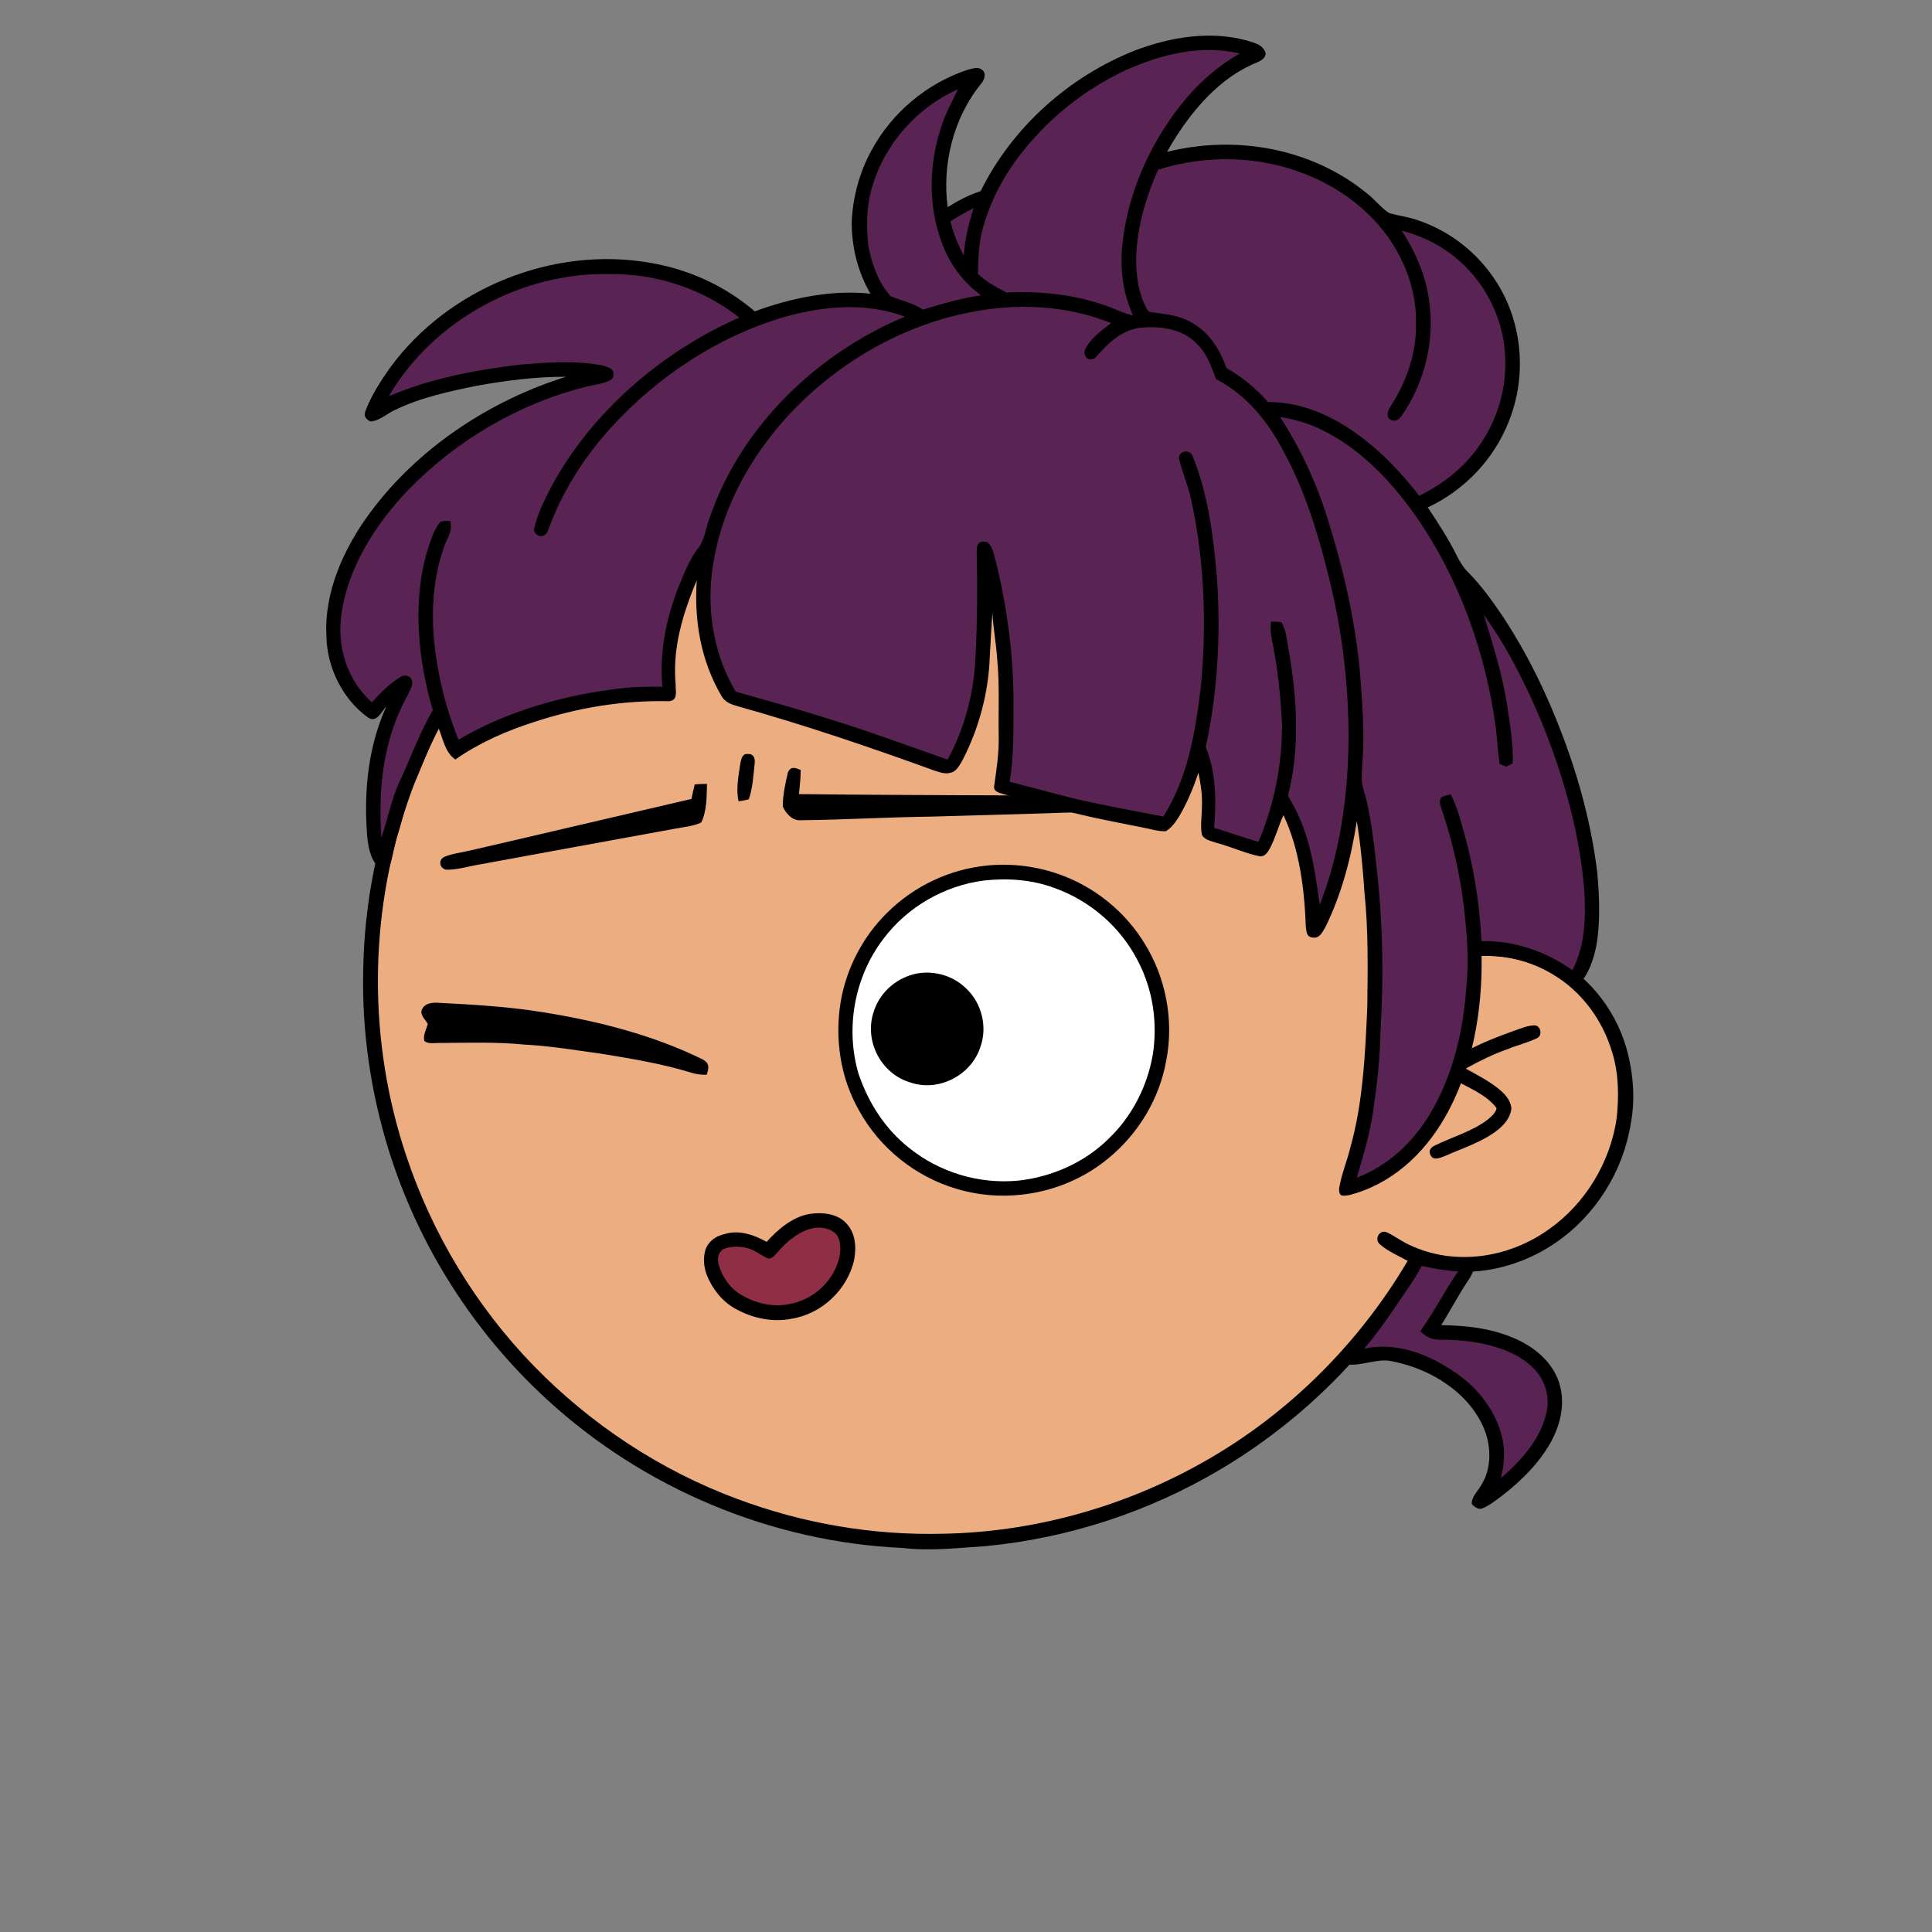 <svg xmlns:dc="http://purl.org/dc/elements/1.1/" xmlns:cc="http://creativecommons.org/ns#" xmlns:rdf="http://www.w3.org/1999/02/22-rdf-syntax-ns#" xmlns:svg="http://www.w3.org/2000/svg" xmlns="http://www.w3.org/2000/svg" viewBox="0 0 762 762" fill="none"><rect x="0" y="0" width="762" height="762" fill="#808080" stroke="none"/><mask id="avatarsRadiusMask"><rect width="762" height="762" rx="0" ry="0" x="0" y="0" fill="#fff"/></mask><g mask="url(#avatarsRadiusMask)"><path d="M396.01 164.85c37.82 4.9 74.21 19.64 104.8 42.39 6.15 4.84 12.48 9.33 18.02 14.92 23.77 21.98 42.73 49.02 55.13 78.95 9.35 22.31 14.72 46.04 16.64 70.14 6.62.81 13.05 2.14 19.12 5 15.54 6.93 27.08 20.94 31.78 37.21 2.63 9.56 3.56 19.75 1.72 29.55-2.96 18.76-13.72 36.13-29.37 46.92-10.94 7.65-24.49 12.03-37.86 11.68-5.13-.05-10.04-1.6-15.13-1.79-1.85 2.17-3.23 4.84-4.76 7.25-18.66 29.62-44.57 54.51-74.64 72.4-28.1 16.73-59.9 27.16-92.46 30.32-11.08.7-21.87 2.05-32.98.74-51.69-2.3-102.07-23.44-140.15-58.43-29.03-26.55-50.84-60.83-62.54-98.39-7.09-22.85-10.62-46.78-10.07-70.71.52-40.34 12.53-80.58 33.94-114.76 19.1-30.81 45.91-56.58 77.2-74.83 29.63-17.28 63.35-27.68 97.59-29.87 14.66-1.47 29.44-.37 44.02 1.31Z" fill="#000"/><path d="M363 169.06c48.47-1.39 97.32 14.7 135.81 44.12 6.55 4.06 11.72 9.49 17.36 14.64 24.33 22.63 43.2 50.95 54.93 82.02 7.43 19.61 11.86 40.2 13.56 61.09-8.89.74-17.34 2.34-25.38 6.38-2.19 1.03-1.89 4.95.68 5.23 2.35.23 4.98-1.51 7.24-2.2 14.62-5.37 31.32-4.35 44.78 3.68 11.69 6.78 20.09 18.16 23.89 31.06 2.6 8.25 2.68 17.41 1.76 25.95-2.5 17.35-12.35 33.73-26.73 43.81-15.71 11.33-37.17 14.64-54.93 6.2-3.17-1.43-5.94-3.58-9.08-5.05-2.95-1.09-4.88 2.79-2.7 4.75 3.17 2.76 7.34 4.52 11 6.56-20.14 34.15-49.45 62.7-84.41 81.47-30.2 16.31-64.44 25.53-98.78 26.15-27.63.72-55.33-4.04-81.21-13.72-30.32-11.24-57.84-29.43-80.37-52.6-22.67-23.37-39.92-51.88-50.2-82.77-14.96-44.64-14.91-94.01.27-138.59 11.05-33.06 30.28-63.21 55.37-87.39 29.67-28.73 67.65-48.54 108.13-56.67 12.8-2.52 25.94-4.24 39.01-4.12Z" fill="rgba(236, 173, 128, 1)"/><path d="M605.03 404.4c2.63-.1 3.44 3.8 1.36 4.98-3.69 1.83-7.82 2.77-11.64 4.35-5.82 2.04-11.28 4.76-16.68 7.72 4.29 2.34 8.86 4.74 12.71 7.76 2.58 2.09 4.85 4.35 5.33 7.8-.26 3.59-2.73 6.55-5.45 8.69-5.86 4.66-13.92 7.18-20.79 10.26-1.75.62-4.43 1.99-5.59-.26-1.02-1.74-.06-3.11 1.57-3.87 6.65-3.3 14.86-5.62 20.79-10.16 1.37-1.14 3.39-2.74 3.61-4.62-4.07-5.63-12.42-8.59-18.23-12.09-2.34-1.72-2.29-4.24-.16-6.13 7.27-5.64 16.98-9.26 25.57-12.38 2.42-.83 5.03-1.95 7.6-2.05Z" fill="#000"/><g transform="translate(-161 -83)"><path d="M550.27 424.38c11.73-1.17 23.8.88 34.46 5.92 11.27 5.3 20.98 13.91 27.52 24.52 8.52 13.52 11.81 30.47 8.78 46.18-2.62 15.25-11.05 29.23-23.03 38.97-16.48 13.6-39.38 18.04-59.81 11.9-16.14-4.8-30.17-16.01-38.31-30.76-7.42-12.96-9.7-28.23-7.33-42.9 2.28-13.33 8.74-25.78 18.4-35.26 10.57-10.48 24.49-17.09 39.32-18.57Z" fill="#000"/><path d="M549.23 430.27c9.32-.98 18.71-.35 27.55 2.92 14.2 5.05 26.25 15.47 33.08 28.93 5.89 11.3 7.76 24.3 5.81 36.86-2.19 12.58-8.23 24.38-17.49 33.21-9.48 9.35-22.52 15.1-35.71 16.47-15.36 1.46-31.09-3.31-43.06-13.03-9.46-7.5-15.92-17.77-19.8-29.11-5.26-18.02-1.64-38.17 9.74-53.13 9.47-12.69 24.19-21.15 39.88-23.12Z" fill="#fff"/><path d="M521.23 467.28c7.31-1.89 15.52.27 20.87 5.62 6.09 5.72 8.42 15.06 5.6 22.95-3.49 11.19-16.53 17.96-27.64 14.08-11.45-3.35-18.17-16.09-14.6-27.48 2.25-7.54 8.22-13.11 15.77-15.17ZM332.97 478.46c14.43.75 28.78 1.53 43.05 3.91 21.13 3.42 42.86 8.97 62.12 18.47 2.85 1.6 2.45 3.29 1.6 6.06-2.42.05-4.41-.24-6.71-1.01-11.15-3.38-22.56-5.25-34.03-7.16-10.45-1.44-20.56-3.19-31-3.72-10.97-1.1-21.89-.72-32.98-.66-1.97-.1-5.02.62-6.6-.75-.76-2.14.78-4.69 1.32-6.78-.94-1.57-3.08-3.45-2.4-5.43.87-2.4 3.35-2.93 5.63-2.93Z" fill="#000"/></g><g transform="translate(-161 -83)"><g fill="#000"><path d="M456.01 380.37c2.26-.07 2.85 1.7 2.65 3.64-.5 4.68-.77 9.78-2.32 14.23-1.33.39-2.66.58-4.03.82-1.12-4.8-.01-10.22.71-15.09.36-1.71.77-3.82 2.99-3.6ZM476.79 386.65c.03 3.21-.36 6.36-.67 9.55 41.69.52 83.32.38 125.01.75 2.13.04 3.96.86 5.89 1.64-.59 1.48-.22 3.83-2.24 4.09-8.05 1.31-16.58.52-24.74.88-17.35.62-34.71.99-52.06 1.53-17.03.2-34.01 1.25-51.05 1.42-3.29.39-6.05-2.72-7.2-5.47.02-4.49 1.02-9.15 2.06-13.5 1.28-2.48 2.83-1.67 5-.89ZM439.84 392.18c-.11 4.87-.05 10.81-2.28 15.24-3.22 1.5-7.12 1.79-10.59 2.47-25.65 4.7-51.32 9.35-76.96 14.09-4.24.69-8.7 2.15-12.99 2.04-2.63-.48-3.33-3.75-.87-5.01 3.2-1.41 6.95-1.74 10.33-2.58 29.1-6.7 58.15-13.59 87.24-20.32.41-1.91.8-3.81 1.27-5.7 1.61-.21 3.23-.24 4.85-.23Z"/></g></g><g transform="translate(-161 -83)"><path d="M480.96 561.69c4.71-.58 10.26.05 13.71 3.66 3.78 3.91 4.15 9.42 3.22 14.53-2.64 11.8-12.86 21.43-24.83 23.27-7.5 1.49-15.57-.3-22.15-4.05-5.15-2.91-8.86-7.64-11.08-13.06-1.31-3.29-1.62-7.23-.43-10.59 1.3-3.11 4.12-5 7.34-5.69 5.66-1.84 11.66.26 16.63 3.04 4.58-5.09 10.57-10.17 17.59-11.11Z" fill="#000"/><path d="M480.51 567.7c3.29-1.03 7.38-.57 10 1.78 2.06 2.03 2.11 5.89 1.71 8.56-1.84 9.78-10.28 17.74-20.07 19.32-6.52 1.31-13.19-.33-18.84-3.68-4.3-2.52-7.44-6.98-8.81-11.72-.7-2.45-.36-5.07 2.04-6.38 2.59-1.08 5.76-1.02 8.48-.49 3.48.7 5.8 2.91 8.97 4.32 1.93-.09 2.62-1.39 3.81-2.64 3.32-3.94 7.69-7.62 12.71-9.07Z" fill="#8F2E45"/></g><g transform="translate(-161 -83)"/><g transform="translate(-161 -83)"><path d="M652.981 99.03c3.08.99 6.18 1.54 7.24 5.06-.35 3.09-4.08 3.5-6.35 4.84-14.09 6.64-25.1 20.65-32.58 33.97 27.02-6.74 56.83-1.54 78.63 16.2 3.18 2.38 5.65 5.78 8.95 7.92 3.95 1.17 8.08 1.56 11.95 3.07 17.46 6.02 31.43 20.46 36.87 38.11 4.17 13.29 3.62 27.9-1.53 40.84-5.8 14.98-17.51 27.3-32.04 34.09 4.18 6.2 8.19 12.49 11.54 19.19 1.19 2.42 2.58 4.61 4.51 6.52 5.04 5.12 9.18 10.86 13.21 16.78 9.89 14.88 17.83 31.21 24.08 47.94 6.49 17.19 11.26 35.21 13.5 53.46.88 9.63 1.33 19.97-.46 29.5-1.08 5.11-3.07 11.28-7.04 14.88-2.32 1.4-4.19-.65-6.08-1.78-9.5-6.72-20.35-10.15-32.03-9.56.39 21.56-3.66 44.9-14.53 63.76-8.42 14.61-21.21 26.34-37.83 30.58-2.58.32-3.79.65-3.87-2.44.84-5.49 3.11-10.8 4.42-16.21 5.05-17.72 5.94-37.44 6.74-55.79.16-14.85.44-29.98-1.11-44.74-.62-9.47-1.51-18.97-3.03-28.35-2.27 14.51-5.92 28.61-12.41 41.84-1.3 2.17-2.45 4.77-5.51 3.98-1.99-.47-1.84-2.22-2.19-3.87-.51-14.77-2.42-30.83-8.83-44.32-1.87 4.14-3.07 8.56-5.08 12.62-.97 1.67-1.82 3.58-4.03 3.66-5.91-1.17-11.5-3.82-17.34-5.37-1.97-.74-5.09-1.13-5.78-3.48-.57-3.54.07-7.35.09-10.93.18-4.49-.5-8.87-1.39-13.25-2.01 6.02-4.39 11.82-7.64 17.29-1.31 2.15-3.01 4.53-5.24 5.8-3.09.14-6.29-.98-9.32-1.51-10.65-2.13-21.25-4.07-31.74-6.94-7.58-2.04-15.1-4.26-22.73-6.12-1.6-.52-4.24-.92-3.9-3.19.94-6.69 1.99-13.29 1.79-20.08-.16-9.99.39-20.1-.59-30-.37-6.15-1.58-12.18-1.89-18.33-.35 5.78-.77 11.55-1.03 17.33-.49 14.11-4.21 28.11-10.67 40.66-1.1 1.88-2.36 4.59-4.7 5.08-2.24.76-4.63-.24-6.78-.92-25.37-9.22-51.02-17.91-77.02-25.2-2.73-.8-5.18-1.51-6.67-4.16-8.14-13.89-10.81-29.69-9.73-45.64-5.5 13.34-9.63 26.51-8.33 41.17-.07 2.62 1.1 6.25-2.66 6.58-18.08-.43-35.93 2.52-53.09 8.17-11.02 3.53-21.62 8.16-31.14 14.81-4.11-2.78-4.84-8.18-6.69-12.54-3.74 7.75-6.69 15.82-10.25 23.64-2.72 6.14-3.79 12.38-5.91 18.88-1.24 3.72-1.67 7.65-2.85 11.37-.27 2.19-3.44 2.35-4.75 1.03-3.24-3.35-4.02-8.47-4.38-12.92-1.26-17.32.44-34.49 7.64-50.45-1.9 2.04-3.83 6.73-7.25 4.44-10.02-7.21-16.16-19.7-16.41-31.99-.96-17.46 6.79-34.56 16.91-48.38 18.86-25.73 47.34-44.57 77.63-54.04-11.8-.05-23.64 1.47-35.24 3.56-10.81 2.18-22.28 4.68-32.25 9.54-3.08 1.39-6.35 4.48-9.78 4.53-1.64-.93-2.69-2.07-1.9-4.05 2.32-6.15 6.02-11.88 9.8-17.23 22.97-31.36 64.31-48.02 102.6-41.27 15.22 2.59 29.45 9.07 41.19 19.14 14.28-5.3 30.38-8.61 45.61-6.98-5.08-8.71-7.52-18.77-7.37-28.83.52-9.53 3.07-19.01 7.63-27.41 7.99-14.97 21.79-26.63 37.88-32.01 1.93-.45 4.26-1.51 5.95.02 1.74 1.21.83 4.05-.42 5.39-10.89 13.35-15.49 31.73-13.2 48.7 4.12-2.59 8.34-4.8 12.99-6.3 12.46-25.24 34.91-45.25 61.02-55.55 13.97-5.25 29.56-7.86 44.19-3.81Z" fill="#000"/><path d="M650 104.12c-9.13 5.15-16.969 12.22-23.419 20.46-12.25 15.54-20.701 34.67-22.861 54.4-1.1 10.03.08 19.27 4.16 28.5-2.12-.57-4.13-1.27-6.15-2.14-13.73-5.85-28.96-7.7-43.79-6.99-4.02-2.08-7.92-4.15-11.21-7.32.12-5.68.211-11.23 1.601-16.79 2.69-10.62 7.849-20.72 14.459-29.44 10.9-14.46 25.6-26.38 42.02-34.03 14.09-6.33 29.81-10.3 45.19-6.65Z" fill="rgba(89, 36, 84, 1)"/><path d="M538.89 118.17c-2.16 4.49-4.59 8.78-6.2 13.52-5.8 16.3-5.94 35.3 1.48 51.11 3.12 6.74 7.81 12.22 13.72 16.67-7.81 1.18-15.35 3.33-22.89 5.65-3.93-2.71-8.45-3.44-12.7-5.3-4.81-5.22-7.53-12.94-8.81-19.84-.83-7.65-.8-15.8 1.48-23.21 4.97-17.05 17.72-31.4 33.92-38.6ZM676.16 151.81c12.61 5.02 23.87 13.16 31.91 24.16 7.31 10.05 11.79 22.51 11.4 35.03.18 11.49-3.85 22.86-10.11 32.41-1.23 1.63-1.89 4.95.83 5.35 1.66.59 2.83-.64 3.72-1.87 9.12-13.3 13.17-29.93 10.66-45.92-1.41-9.81-5.4-18.73-10.71-27.02 6.19 1.68 12.1 4.14 17.4 7.81 13.65 9.16 22.5 24.83 23.35 41.25.81 12.33-2.69 24.77-9.63 34.98-6.03 9.07-14.54 15.74-24.23 20.56-6.47-8.31-13.55-16.03-21.93-22.45-10.98-8.5-23.53-14.54-37.68-14.54-4.81-5.38-10.16-9.89-16.46-13.42-2.66-7.73-7.07-14.51-14.49-18.36-4.82-2.58-9.8-2.89-15.09-3.66-.84-.03-1.43-.46-1.77-1.28-3.32-5.94-4.29-13.13-4.21-19.84.21-12.03 3.79-24.16 8.67-35.08 19.02-5.98 39.83-5.56 58.37 1.89Z" fill="rgba(89, 36, 84, 1)"/><path d="M545 165.09c-1.92 6.14-3.46 12.28-3.87 18.73-2.31-4.32-4.1-8.77-5.3-13.53 2.98-1.87 6.02-3.64 9.17-5.2ZM402.001 191.1c18.07-.15 36.39 5.9 50.58 17.16-30.77 13.54-58.29 37.26-74.31 67.01-2.64 5.31-5.61 10.95-6.69 16.81.96 3.16 4.43 3.14 5.57.15 5.5-15.26 14.21-29 25.16-40.92 18.33-20.05 42.26-35.84 68.44-43.4 15.34-4.29 31.97-5.68 47.16-.03-34.8 14.55-64.48 43.14-76.95 79.11-1.62 3.96-1.95 9.07-4.69 12.35-3.14 4.02-5.17 9.18-7.13 13.87-5.27 12.92-8.14 26.65-6.9 40.65-5.11-.01-10.15-.1-15.24.51-22.56 2.46-45.53 8.82-65.19 20.38-3.27-8.35-5.93-16.91-7.62-25.73-3.25-16.32-3.76-33.33 1.58-49.28 1.2-4.15 3.99-6.84 2.77-11.34-1.25.07-2.55.07-3.77.31-2.62 2.96-3.83 7.37-5.1 11.05-6.14 20.17-3.85 43.33 2.02 63.32-5.3 9.14-8.74 18.92-13.22 28.44-3.23 7.11-4.46 14.49-7.06 21.82-1.29-19.08.64-38.05 9.82-55.12.87-1.88 2.48-4.13 2.33-6.23-.1-2.16-2.68-3.25-4.43-2.08-4.32 2.51-8.12 6.42-11.47 10.08-9.75-8.73-13.85-21.92-11.99-34.74 2.5-18.49 13.72-35.91 26.46-49.13 19.27-19.8 44.24-34.37 71.14-40.85 2.78-.73 6.12-.96 8.6-2.45 1.35-.85 1.16-2.13.9-3.52-.77-1.2-2.63-1.71-3.94-2.12-11.07-2.13-21.7-1.28-32.8-.36-17.55 2.1-35.4 5.46-51.72 12.49 17.69-30.24 52.8-49.17 87.69-48.21Z" fill="rgba(89, 36, 84, 1)"/><path d="M599.201 210.44c-3.29 2.59-6.8 5.05-9.19 8.57-.95 1.61-1.93 2.91-.69 4.71.84 1.66 3.19 1.24 4.18-.15 4.49-5.19 9.49-9.98 16.53-11.22 8.23-.92 17.21.09 23.19 6.43 3.98 3.89 5.44 8.69 7.39 13.72 12.19 6.4 20.68 16.93 26.89 29.02 8.21 15.16 13.15 31.34 17.33 47.99 5.44 21.38 8.17 43.43 8.05 65.49-.23 21.82-3.3 44.51-11.39 64.88-2.08-15.29-4.11-29.6-12.5-42.95 4.91-19.45 3.57-38.88.13-58.43-.65-3.23-.87-7.15-2.63-9.97-1.31-.38-2.82-.31-4.18-.35-.27 2.55-.17 4.84.38 7.35 2.3 11.02 3.42 22.23 3.95 33.47.03 15.75-3.14 31.54-9.29 46.05-5.87-1.74-11.65-3.74-17.51-5.53.95-10.34.77-22.16-3.29-31.88 4.76-21.82 5.95-44.44 4.43-66.69-1.36-16.17-3.44-33.08-9.65-48.19-1.04-2.71-5.59-1.97-5.34 1.13 1.44 5.76 3.86 11.24 5.01 17.11 5.13 23.8 5.92 48.81 3.62 73.01-2.16 17.6-5.11 35.81-14.79 51.05-11.45-2.24-22.96-4.28-34.33-6.89-8.79-2.19-17.53-4.6-26.3-6.85 1.77-10.19 1.46-20.27 1.53-30.56.11-19.02-2.48-38.08-7-56.54-.78-2.38-1.22-6.16-3.6-7.49-2.57-.56-3.96.71-3.92 3.22.35 13.68.23 27.34-.4 41-.51 14.53-4.08 28.87-11.07 41.66-15.58-5.47-31.4-11.35-47.25-16.19-12.02-3.84-24.18-7.18-36.31-10.63-9.26-15.54-11.84-34.05-8.65-51.75 3.66-21.3 14.44-40.72 28.88-56.62 18.65-20.42 43.92-35.47 71.1-41.03 18.76-3.93 38.81-3.22 56.69 4.05Z" fill="rgba(89, 36, 84, 1)"/><path d="M665.881 247.5c5.53.83 10.9 2.34 15.93 4.8 15.29 7.27 27.52 20.05 37.21 33.7 17.42 24.81 28.08 54.58 32.01 84.55.54 4.63.73 9.17 1.46 13.76.85.36 1.7.71 2.55 1.07.85-.43 1.71-.86 2.57-1.29.32-7.67-1.09-15.47-2.2-23.05-1.91-12.23-5.62-23.89-9.24-35.68 9.79 13.67 17.45 29.12 23.77 44.67 8.06 20.36 14.17 42.1 15.91 63.98.65 10.64.38 21.98-4.7 31.62-10.62-7.47-22.76-11.67-35.83-11.44-.71-14.1-2.85-28.06-6.58-41.69-1.53-5.39-2.93-11.18-5.53-16.14-1.26.21-2.46.54-3.62.99-1.34 1.8-.35 3.23.1 5.14 5.04 14.84 8.25 30.4 9.46 46.02.9 8.72.93 17.75-.04 26.47-1.3 16.23-5.58 33.12-14.01 47.18-6.73 11.36-16.55 20.58-28.97 25.34 2.58-8.7 5.14-17.25 6.46-26.26 1.51-10.33 2.69-20.79 2.89-31.24 1.3-21.72.94-43.62-1.59-65.24-.86-8.66-1.99-17.36-3.87-25.86-.69-3.21-2.04-5.98-1.93-9.12.02-3.93.47-7.85.57-11.78.29-10.59-.6-21.45-1.47-32.01-2.06-19.74-6.49-39.01-12.42-57.93-4.41-14.27-10.72-28.05-18.89-40.56Z" fill="rgba(89, 36, 84, 1)"/><path d="M719.909 576.44c2.34.11 4.75.92 7.04 1.42 4.73 1.14 9.9 1.28 14.77 1.72.81 3.41.63 4.91-1.26 7.84-4.01 5.9-7.24 12.21-11.04 18.23 11 .16 21.54 1.41 31.48 6.42 6.68 3.44 12.54 8.82 14.97 16.09 2.47 7.43.97 15.38-2.48 22.24-4.32 8.57-11.64 15.97-19.12 21.87-2.65 2-5.39 4.28-8.46 5.6-1.5.75-3.38-.52-4.32-1.67-.17-2.71 2.24-4.91 3.54-7.17 3.65-5.55 4.06-12.46 2.56-18.79-2.31-8.62-8.45-16.05-15.69-21.1-6.51-4.66-14.02-7.69-21.86-9.24-5.72-1.35-12.13 2.08-18.01 1.21-1.78-1-2.9-1.9-2.48-4.15 1.77-2.84 4.6-5.05 6.76-7.63 3.56-4.16 6.82-8.59 9.9-13.12 3.52-5.2 7.37-10.04 10.4-15.57.89-1.41 1.78-3.4 3.3-4.2Z" fill="#000"/><path d="M721.761 582.28c4.74 1.08 9.47 1.9 14.33 2.17-5.3 7.69-9.47 16.01-14.95 23.6 2.42 2.27 4.49 3.37 7.87 3.34 9.01.01 17.79 1.03 26.21 4.41 4.59 1.87 9.19 4.77 12.26 8.73 3.59 4.66 4.84 10.82 3.23 16.5-2.47 10.09-10.13 18.34-17.75 24.98 1.39-5.74 1.85-11.53.2-17.28-2.87-10.45-10.43-19.68-19.62-25.3-9.96-6.76-22.39-11.1-34.48-8.55 4.48-5.22 8.47-10.74 12.29-16.46 3.6-5.36 7.37-10.42 10.41-16.14Z" fill="rgba(89, 36, 84, 1)"/></g></g></svg>